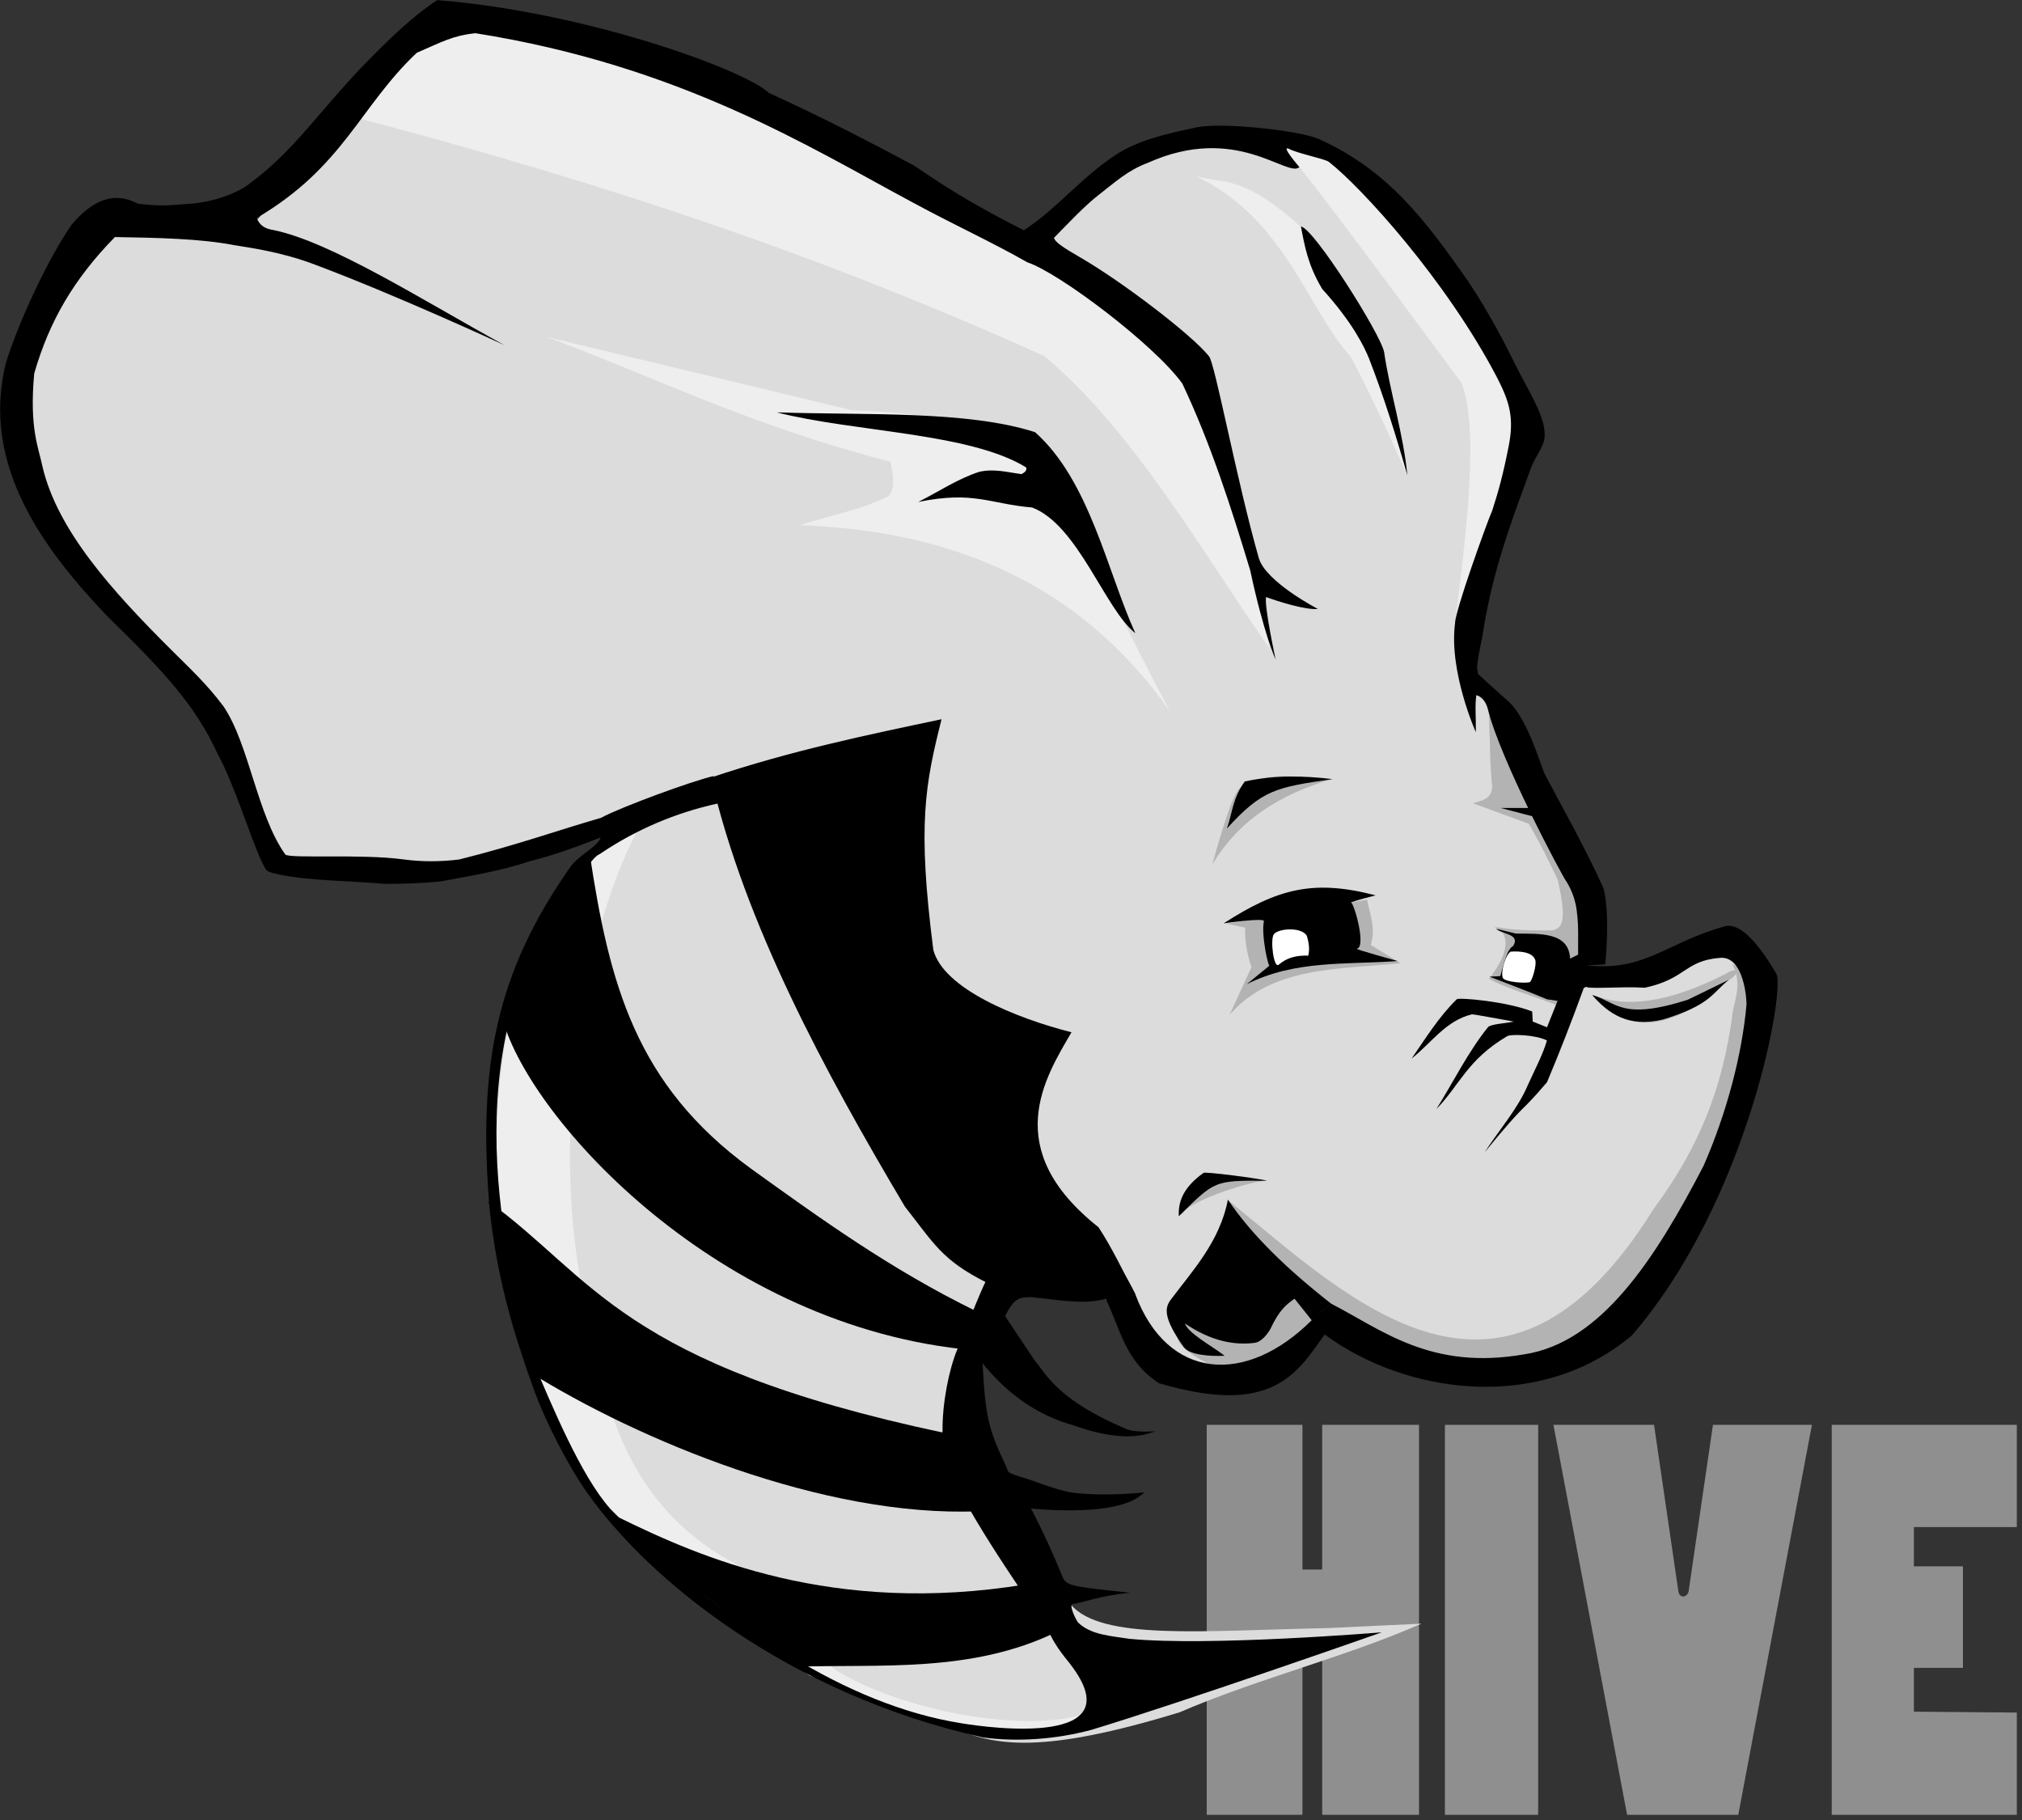 <?xml version="1.0" encoding="UTF-8"?>
<svg xmlns="http://www.w3.org/2000/svg" xmlns:xlink="http://www.w3.org/1999/xlink" width="800pt" height="720pt" viewBox="0 0 800 720" version="1.1">
<rect x="0" y="0" width="800" height="720" fill="#333333" stroke="none"/>
<g id="surface1">
<path style="fill-rule:nonzero;fill:rgb(56%,56%,56%);stroke-opacity:1;stroke-miterlimit:4;" d="M 477.438 563.672 L 477.438 717.953 L 515.316 717.953 L 515.316 647.047 L 523.129 647.191 L 523.129 717.953 L 561.434 717.953 L 561.434 563.672 L 523.129 563.672 L 523.129 620.914 L 515.316 620.914 L 515.316 563.672 Z M 477.438 563.672 "/>
<path style="fill-rule:nonzero;fill:rgb(56%,56%,56%);stroke-opacity:1;stroke-miterlimit:4;" d="M 571.68 563.672 L 608.574 563.672 L 608.574 717.953 L 571.68 717.953 Z M 571.68 563.672 "/>
<path style="fill-rule:nonzero;fill:rgb(56%,56%,56%);stroke-opacity:1;stroke-miterlimit:4;" d="M 614.613 563.672 L 643.758 717.953 L 687.746 717.953 L 716.887 563.672 L 677.727 563.672 L 668.074 629.688 C 667.27 632.215 664.551 632.215 664.066 629.688 L 654.418 563.668 Z M 614.613 563.672 "/>
<path style="fill-rule:nonzero;fill:rgb(56%,56%,56%);stroke-opacity:1;stroke-miterlimit:4;" d="M 797.949 563.672 L 724.719 563.672 L 724.719 717.953 L 797.949 717.953 L 797.949 677.496 L 757.23 677.148 L 757.23 659.809 L 776.629 659.809 L 776.629 619.645 L 757.23 619.645 L 757.23 604.125 L 797.949 604.125 Z M 797.949 563.672 "/>
<path style=" stroke:none;fill-rule:evenodd;fill:rgb(86%,86%,86%);fill-opacity:1;" d="M 402.5 95.801 C 396.332 78.91 184.164 -3.574 181.453 5.48 C 142.492 15.637 126.637 60.543 99.836 88.984 L 40.324 85.578 C 14.105 119.289 0.352 153.734 9.719 189.535 C 43.32 235.062 82.324 273.801 106.637 330.984 C 108.559 357.938 223.293 333.812 247.887 328.477 C 214.293 352.523 185.035 389.797 197.609 497.148 C 209.086 547.559 216.934 603.844 318.727 660.859 C 332.129 668.363 359.855 677.023 377 683.34 C 393.395 690.859 412.566 693.949 466.656 677.41 C 497.953 663.918 531.746 655.789 562.375 642.332 L 525.562 644.062 C 474.867 645.164 435.73 648.945 423.656 634.781 L 377 554.238 L 404.199 501.406 C 441.848 505.266 454.34 535.793 487.52 547.418 L 526.629 518.445 C 640.223 585.5 685.414 475.949 698.363 390.633 C 696.984 355.918 623.203 401.52 627.676 385.289 C 629.41 347.973 598.992 299.152 579.34 261.113 L 602.082 173.105 C 612.402 163.91 554.309 66.016 506.867 53.809 C 465.242 43.094 402.5 95.801 402.5 95.801 Z M 402.5 95.801 "/>
<path style=" stroke:none;fill-rule:nonzero;fill:rgb(70%,70%,70%);fill-opacity:1;" d="M 589.109 282.84 C 589.516 292.293 589.473 303.789 590.387 310.961 C 590.227 316.43 586.129 316.633 582.734 317.777 L 604.84 325.871 C 609.227 333.258 612.754 340.641 616.316 348.027 C 620.449 366.195 617.363 366.715 614.617 368.051 C 606.594 368.133 598.594 368.148 591.129 366.562 C 594.473 368.328 595.211 369.613 595.562 371.875 C 596.215 376.043 593.531 381.738 589.109 387.227 C 595.648 390.852 607.566 394.402 616.422 397.77 L 626.52 375.297 C 621.945 342.277 608.082 311.848 589.109 282.84 Z M 589.109 282.84 "/>
<path style=" stroke:none;fill-rule:nonzero;fill:rgb(70%,70%,70%);fill-opacity:1;" d="M 630.367 393.586 C 642.625 398.695 659.562 397.195 683.043 385.094 C 686.535 382.609 689.789 384.094 683.539 388.18 C 652.742 415.816 638 401.992 630.367 393.582 Z M 630.367 393.586 "/>
<path style=" stroke:none;fill-rule:nonzero;fill:rgb(70%,70%,70%);fill-opacity:1;" d="M 685.398 381.473 C 689.039 388.445 686.832 394.117 685.609 400.004 C 681.809 429.965 672.473 453.652 654.152 478.402 C 594.57 574.191 534.418 514.254 486.457 475.246 L 466.621 524.953 C 465.566 529.312 461.188 532.703 492.168 546.344 L 523.73 524.051 C 644.098 615.637 729.395 395.859 685.395 381.477 Z M 685.398 381.473 "/>
<path style=" stroke:none;fill-rule:nonzero;fill:rgb(70%,70%,70%);fill-opacity:1;" d="M 500.973 467.07 C 492.852 467.652 468.684 475.871 467.609 480.629 L 478.73 464.059 Z M 500.973 467.07 "/>
<path style=" stroke:none;fill-rule:nonzero;fill:rgb(70%,70%,70%);fill-opacity:1;" d="M 485.184 365.496 C 486.668 365.496 493.812 367.414 493.047 366.988 C 491.949 366.379 492.926 377.004 495.172 382.539 L 486.457 401.5 C 503.148 382.246 529.543 383.527 554.047 381.047 L 542.355 373.805 C 544.387 367.031 541.996 361.672 540.867 355.91 Z M 485.184 365.496 "/>
<path style=" stroke:none;fill-rule:nonzero;fill:rgb(70%,70%,70%);fill-opacity:1;" d="M 526.199 308.406 C 508.289 313.898 491.145 322.867 479.637 341.988 C 488.418 310.473 490.207 311.668 493.043 310.113 C 505.32 304.621 515.379 308.043 526.199 308.406 Z M 526.199 308.406 "/>
<path style=" stroke:none;fill-rule:nonzero;fill:rgb(93%,93%,93%);fill-opacity:1;" d="M 430.559 677.801 C 408.902 701.695 360.582 675.992 320.453 662.887 C 218.484 598.047 198.566 537.008 197.184 477.129 C 191.938 391.352 218.277 341.512 251.594 329.711 C 229.543 372.215 219.266 448.512 229.488 505.246 C 237.742 536.812 237.91 590.047 290.723 618.543 C 316.586 633.102 309.582 644.438 327.07 658.074 C 346.234 673.02 399.668 687.223 430.559 677.801 Z M 430.559 677.801 "/>
<path style=" stroke:none;fill-rule:nonzero;fill:rgb(93%,93%,93%);fill-opacity:1;" d="M 462.91 281.391 C 426.246 229.398 374.68 209.883 316.527 207.75 C 328.18 203.949 339.836 201.973 351.488 196.352 C 354.344 193.355 353.41 188.078 352.34 182.719 C 296.363 168.102 261.035 150.039 216.316 133.293 L 337.043 162.266 C 418.57 165.363 411.57 185.492 462.914 281.395 Z M 462.91 281.391 "/>
<path style=" stroke:none;fill-rule:nonzero;fill:rgb(93%,93%,93%);fill-opacity:1;" d="M 502.164 256.32 C 475.07 217.641 448.789 170.695 413.117 140.84 C 327.004 101.973 241.82 73.105 141.988 46.84 L 173.852 5.867 C 279.789 30.047 379.293 70.512 468.418 137.219 C 483.5 175.348 493.555 213.527 502.156 256.316 Z M 502.164 256.32 "/>
<path style=" stroke:none;fill-rule:nonzero;fill:rgb(93%,93%,93%);fill-opacity:1;" d="M 556.789 187.969 C 556.789 187.969 541.598 153.891 534.203 140.875 C 517.047 121.863 508.371 86.434 473.234 69.738 C 484.348 72.738 491.953 69.164 514.641 89.73 L 550.375 157.52 Z M 556.789 187.969 "/>
<path style=" stroke:none;fill-rule:nonzero;fill:rgb(93%,93%,93%);fill-opacity:1;" d="M 575.688 247.008 C 579.188 217.48 585.844 170.121 578.207 151.406 C 556.969 122.91 535.574 93.453 514.176 66.105 C 510.633 62.805 508.078 58.328 505.289 54.836 C 535.375 62.633 566.773 83.551 609.121 166.141 Z M 575.688 247.008 "/>
<path style=" stroke:none;fill-rule:nonzero;fill:rgb(0%,0%,0%);fill-opacity:1;" d="M 449.191 250.496 C 437.207 241.062 426.527 207.703 408.367 200.77 C 391.559 199.363 385.395 194.074 363.289 198.578 C 371.309 194.559 378.875 189.422 387.398 186.668 C 393.172 185.305 398.586 186.816 404.09 187.574 C 405.453 186.934 406.344 186.133 406.012 184.926 C 383.762 171.176 338.117 170.98 307.305 163.129 C 343.066 164.328 382.633 162.344 409.508 170.965 C 431.117 190.141 438.137 226.258 449.191 250.496 Z M 449.191 250.496 "/>
<path style=" stroke:none;fill-rule:nonzero;fill:rgb(0%,0%,0%);fill-opacity:1;" d="M 514.719 89.621 C 519.68 90.074 546.379 132.305 547.633 139.332 C 549.852 154.691 555.328 171.914 556.801 187.988 C 552.402 172.57 547.609 157.156 541.621 141.742 C 539.867 137.496 535.441 127.898 523.133 114.328 C 517.406 104.758 516.168 97.238 514.719 89.621 Z M 514.719 89.621 "/>
<path style=" stroke:none;fill-rule:nonzero;fill:rgb(0%,0%,0%);fill-opacity:1;" d="M 605.191 319.641 L 593.766 319.641 L 606.391 322.953 Z M 605.191 319.641 "/>
<path style=" stroke:none;fill-rule:nonzero;fill:rgb(0%,0%,0%);fill-opacity:1;" d="M 527.254 308.23 C 515.766 306.82 503.98 306.633 492.496 309.156 C 487.812 315.445 487.492 321.844 485.445 327.754 C 499.41 312.363 504.949 311.422 527.254 308.23 Z M 527.254 308.23 "/>
<path style=" stroke:none;fill-rule:nonzero;fill:rgb(0%,0%,0%);fill-opacity:1;" d="M 683.91 387.656 C 677.52 392.758 676.879 397.559 657.98 403.312 C 644.195 406.574 636.41 401.047 629.922 393.621 C 639.758 396.438 641.332 403.867 667.703 395.539 Z M 683.91 387.656 "/>
<path style=" stroke:none;fill-rule:nonzero;fill:rgb(0%,0%,0%);fill-opacity:1;" d="M 626.629 390.848 C 622.031 403.496 617.07 416.281 612.07 428.129 C 600.164 442.09 605.238 434.133 587.414 455.82 C 593.117 447.023 600.535 438.57 604.418 429.406 C 607.145 423.371 610.543 416.973 612.043 411.609 C 607.32 409.25 597.645 409.062 596.332 409.91 C 580.488 419.258 577.629 429.148 568.285 438.781 C 575.059 427.957 580.84 416.141 588.691 406.398 C 589.586 405.133 595.395 404.891 598.969 404.145 C 593.418 403.191 583.141 401.195 582.312 401.285 C 571.977 403.77 566.184 412.773 558.508 418.754 C 564.105 410.676 569.258 402.266 576.363 395.32 C 577.066 394.504 596.27 396.188 606.223 400.16 L 606.418 404.117 L 612.07 406.398 L 616.32 395.746 Z M 626.629 390.848 "/>
<path style=" stroke:none;fill-rule:nonzero;fill:rgb(0%,0%,0%);fill-opacity:1;" d="M 501.23 467.113 C 498.68 466.242 476.148 463.344 476.148 464.023 C 467.5 470.18 466.188 476.07 466.375 481.172 C 480.766 467.016 480.227 466.973 501.23 467.113 Z M 501.23 467.113 "/>
<path style=" stroke:none;fill-rule:nonzero;fill:rgb(0%,0%,0%);fill-opacity:1;" d="M 484.117 365.289 C 484.117 365.289 500.375 362.918 500.059 364.438 C 498.883 370.074 502.047 383.82 502.398 381.906 L 493.258 389.359 C 512.398 379.738 532.547 381.672 552.98 380.199 C 552.98 380.199 535.777 375.449 536.828 375.301 C 540.668 374.758 535.809 357.355 534.492 356.98 C 537.766 355.871 540.961 355.039 544.266 354.211 C 519.664 347.773 505.434 351.566 484.117 365.289 Z M 484.117 365.289 "/>
<path style=" stroke:none;fill-rule:nonzero;fill:rgb(0%,0%,0%);fill-opacity:1;" d="M 624.82 377.426 L 621.207 379.234 C 620.695 368.648 609.328 369.426 599.742 369.328 L 591.879 367.41 C 594.27 369.625 601.66 369.453 598.68 374.23 C 596.168 375.57 595.016 381.324 593.578 386.16 L 589.328 386.371 C 596.836 389.305 603.805 391.879 612.07 395.32 L 616.957 396.062 L 628.648 389.781 Z M 624.82 377.426 "/>
<path style=" stroke:none;fill-rule:nonzero;fill:rgb(100%,100%,100%);fill-opacity:1;" d="M 517.062 370.289 C 515.23 366.668 506.027 367.184 504.043 369.523 C 502.43 371.426 503.941 383.637 506.008 381.578 C 509 378.949 512.902 377.852 517.594 378.062 C 518.184 375.809 517.977 373.371 517.062 370.289 Z M 517.062 370.289 "/>
<path style=" stroke:none;fill-rule:nonzero;fill:rgb(100%,100%,100%);fill-opacity:1;" d="M 605.344 388.48 C 606.207 387.848 608.035 381.727 607.445 379.895 C 606.238 375.57 597.676 376.48 597.676 376.48 C 595.586 377.711 593.758 384.449 594.52 386.672 C 594.887 388.555 603.969 389.152 605.34 388.48 Z M 605.344 388.48 "/>
<path style=" stroke:none;fill-rule:nonzero;fill:rgb(0%,0%,0%);fill-opacity:1;" d="M 239.285 599.711 L 244.695 600.242 C 276.75 615.98 329.535 639.32 405.949 626.777 L 417.941 645.645 C 384.285 662 348.09 658.234 314.172 659.383 Z M 239.285 599.711 "/>
<path style=" stroke:none;fill-rule:nonzero;fill:rgb(0%,0%,0%);fill-opacity:1;" d="M 193.262 475.281 L 209.32 542.695 C 252.312 569.57 325.754 600.352 386.969 597.867 L 373.441 566.828 C 245.656 539.691 234.848 505.387 193.266 475.273 Z M 193.262 475.281 "/>
<path style=" stroke:none;fill-rule:nonzero;fill:rgb(0%,0%,0%);fill-opacity:1;" d="M 233.223 337.191 C 241.07 389.434 251.547 429.039 296.973 462.215 C 324.816 482.238 352.453 502.18 386.07 518.637 C 386.07 518.637 383.121 533.973 380.66 533.699 C 280.621 522.586 207.379 439.633 198.508 401.746 C 207.102 372.684 219.426 354.531 233.219 337.191 Z M 233.223 337.191 "/>
<path style=" stroke:none;fill-rule:nonzero;fill:rgb(0%,0%,0%);fill-opacity:1;" d="M 281.309 307.594 C 294.641 365.492 326.426 424.137 358.02 477.336 C 369.602 492.031 372.633 498.516 390.484 507.465 C 414.613 515.102 431.672 513.152 449.188 512.004 C 444.387 503.121 440.121 493.84 434.613 485.492 C 395.398 454.48 413.52 426.242 423.938 408.367 C 402.133 402.855 373.242 391.148 369.262 375.746 C 362.863 325.926 366.109 310.125 372.516 284.535 C 342.988 290.762 313.07 296.934 281.309 307.594 Z M 281.309 307.594 "/>
<path style="fill-rule:nonzero;fill:rgb(0%,0%,0%);stroke-opacity:1;stroke-miterlimit:4;" d="M 172.988 0.047 C 163.285 6.387 153.934 15.453 143.879 25.754 C 127.203 43.016 116.117 59.852 99.145 72.332 C 95.75 75.262 86.223 79.973 74.25 80.672 C 68.605 80.957 64.93 81.891 54.566 80.586 C 45.422 75.637 36.738 78.855 28.262 88.996 C 18.965 102.363 7.191 127.746 2.297 143.723 C -7.789 184.473 17.93 218.047 42.598 243.922 C 64.539 265.359 77.191 278.758 86.199 298.41 C 93.023 311.156 98.078 328.648 103.547 340.914 C 105.52 344.801 105.109 344.781 110.422 345.953 C 121.887 348.398 137.793 348.418 151.953 349.637 C 158.078 349.723 166.492 349.492 174.465 348.664 C 185.449 346.59 198.355 344.555 209.172 340.816 C 219.742 338.211 229.16 334.609 237.648 331.289 C 236.555 335.004 228.469 338.582 225.434 343.289 C 196.66 384.484 188.777 421.137 193.785 478.973 C 196.621 504.605 202.504 525.855 211.379 550.168 C 215.441 561.293 224.086 578.914 232.367 590.621 C 257 625.426 312.105 670.121 388.816 687.324 C 402.199 689.152 417.387 688.18 431.672 684.375 C 469.535 672.898 546.699 645.754 546.699 645.754 C 546.699 645.754 478.203 651.422 446.832 648.32 C 439.57 647.184 431.57 646.797 426.508 641.848 C 425.66 640.754 422.578 634.543 424.57 634.488 C 427.285 634.41 435.082 631.176 447.121 630.102 C 421.418 627.336 421.785 627.367 419.91 622.684 C 416.992 615.418 412.523 605.484 407.926 596.793 C 419.223 597.746 444.227 599.148 452.715 590.391 C 452.715 590.391 437.918 592.098 424.84 590.566 C 420.434 590.047 412.926 587.367 410.672 586.539 C 404.801 584.254 399.969 583.543 398.84 582.055 C 396.805 576.863 395.422 575.121 392.961 568.168 C 389.629 558.965 389.363 548.699 388.73 539.301 C 397.285 549.848 408.184 558.723 422.613 563.254 C 422.801 562.863 441.336 571.312 454.797 566.969 L 457.586 566.066 C 457.586 566.316 448.668 566.852 445.395 565.23 C 418.02 553.594 413.898 543.41 409.48 538.352 L 397.66 520.645 C 401.254 513.477 403.285 513.203 408.051 513.137 C 422.457 514.738 428.727 515.969 437.496 513.855 C 443.418 526.047 445.02 538.312 458.508 547.184 C 503.441 560.52 513.203 543.223 524.086 527.938 C 556.414 551.664 609.047 558.98 645.598 528.352 C 692.066 474.582 706.777 389.812 702.656 384.973 C 696.855 375.129 689.242 364.977 682.703 366.379 C 659.398 372.738 650.805 384.562 627.715 381.863 C 630.465 381.711 635.09 381.637 635.125 381.375 C 636.902 361.82 634.98 352.359 634.121 350.734 C 627.117 335.281 617.914 319.02 611.5 306.832 C 609.848 304.301 604.992 285.098 596.855 277.512 C 593.363 274.531 584.824 266.676 584.824 266.676 L 584.098 275.027 C 584.098 275.027 587.438 275.531 588.707 280.703 C 593.527 300.316 618.059 346.691 619.859 348.914 C 628.555 362.949 620.742 380.438 627.352 390.246 C 627.988 391.492 640.84 390.137 650.797 390.75 C 667.176 387.227 666.484 380.008 680.633 378.922 C 690.164 378.191 691.121 396.09 690.996 397.48 C 689.219 417.242 683.207 440.223 674.004 461.207 C 654.875 498.062 633.453 531.164 603.07 535.777 C 566.008 542.254 546.75 526.051 526.66 515.734 L 518.977 522.289 C 492.863 548.289 461.863 545.98 449.184 512.008 C 442.871 498.828 434.645 490.754 427.602 479.449 L 390.254 506.352 C 387.145 512.727 383.32 522.781 378.676 534.016 C 375.449 541.824 372.742 555.234 372.918 566.379 C 368.129 574.535 389.5 607.613 403.004 627.73 C 406.988 633.668 414.426 644.039 414.676 644.688 C 417.355 651.633 423.219 657.766 423.574 658.516 C 448.645 691.211 391.949 683.684 380.242 681.707 C 357.141 678.027 334.543 668.375 313.305 655.473 C 312.074 654.723 310.844 653.965 309.621 653.195 C 284.383 637.301 261.156 616.969 241.41 596.855 C 229.637 583.523 218.426 556.195 210.145 536.82 C 197.734 490.238 179.922 409.5 228.168 348.316 C 231.227 344.82 234.527 338.996 237.336 337.844 C 251.672 328.148 267.238 321.543 283.977 317.871 L 282.285 307.02 C 273.926 308.922 245.781 319.215 237.82 323.523 C 219.723 328.77 204.711 334.25 181.645 340.023 C 174.148 340.941 166.773 340.957 159.582 339.98 C 142.988 337.727 114.707 339.742 112.902 338.066 C 101.668 322.398 98.594 294.324 88.34 279.301 L 88.219 279.152 L 88.09 279.008 C 82.113 270.977 75.148 264.426 68.289 257.609 C 43.723 233.199 22.695 209.602 16.809 184.594 C 15.328 177.207 11.52 169.559 13.543 147.711 L 13.582 147.605 L 13.617 147.496 C 19.527 127.086 29.145 110.449 45.461 93.777 C 62.445 94.051 79.254 94.422 92.348 96.926 C 98.355 97.93 110.848 99.562 123.75 104.367 C 156.406 116.531 199.559 136.535 199.559 136.535 C 167.168 118.746 130.949 95.641 108.078 90.98 C 104.676 90.5 102.582 88.945 101.574 86.234 C 135.973 66.023 142.266 42.23 164.891 20.887 C 175.23 16.387 179.262 14.09 188.047 13.133 C 269.305 25.98 320.457 58.348 360.918 79.988 C 377.344 88.918 392.273 95.672 406.531 103.805 C 419.031 107.918 456.75 136.391 467.785 151.746 C 479 175.422 487.188 200.996 494.656 225.676 C 500.008 250.773 504.707 260.957 504.707 260.957 C 504.707 260.957 500.156 239.961 500.914 236.188 C 505.633 237.953 516.785 241.434 521.41 240.895 C 521.41 240.895 500.758 230.219 498.051 220.781 C 489.363 190.504 480.656 143.367 478.305 140.91 C 471.688 132.582 444.086 111.457 427.152 101.688 C 420.75 97.992 417.285 95.699 417.016 94.074 C 422.426 88.609 429.105 81.383 435.094 76.789 C 440.836 72.387 446.062 67.422 454.066 64.449 C 489.234 48.609 509.348 70.543 514.117 66.102 C 514.117 66.102 506.551 57.43 509.914 58.855 C 513.355 60.723 524.57 62.922 525.801 64.066 C 538.621 74.094 572.133 110.738 592.332 149.41 C 597.184 158.879 599.152 165.117 596.902 176.523 C 594.648 187.938 592.902 194.219 590.441 201.84 C 588.219 206.938 575.645 241.832 575.691 246.52 C 573.16 265.664 583.902 289.633 583.902 289.633 C 584.004 283.129 583.504 279.66 584.094 275.008 L 584.816 266.695 C 584.816 266.695 584.355 264.48 584.441 263.605 C 584.984 257.855 586.398 253.023 586.812 249.73 C 590.848 224.727 597.867 206.727 605.832 184.785 C 608.195 179.246 611.293 176.168 611.137 171.953 C 611.266 164.469 604.57 154.43 599.734 144.621 C 594.852 134.707 589.02 123.66 581.363 112.012 C 563.91 86.91 549.027 67.273 521.781 54.98 C 514.156 51.637 484.156 48.363 473.797 50.309 C 461.23 52.926 450.422 55.508 441.805 61.027 C 428.246 69.711 417.59 83.152 405.094 91.074 C 377.445 77.25 364.102 66.902 361.613 65.477 C 345.18 56.672 325.453 46.453 304.23 36.766 C 294.055 27.273 230.859 4.578 172.996 0.051 Z M 526.652 515.719 C 509.613 502.398 495.27 488.688 485.812 474.566 C 482.727 491.172 471.523 503 462.863 514.633 C 461.141 517.359 459.898 521.082 468.387 532.938 C 470.672 536.094 478.949 536.633 484.539 536.344 C 478.855 532.047 470.203 527.504 468.812 523.562 C 478.812 530.371 488.07 532.328 496.441 531.23 C 498.352 531.016 500.73 528.988 502.566 525.867 C 506.297 517.852 509.219 515.922 512.168 513.762 L 518.973 522.285 Z M 526.652 515.719 "/>
</g>
</svg>
